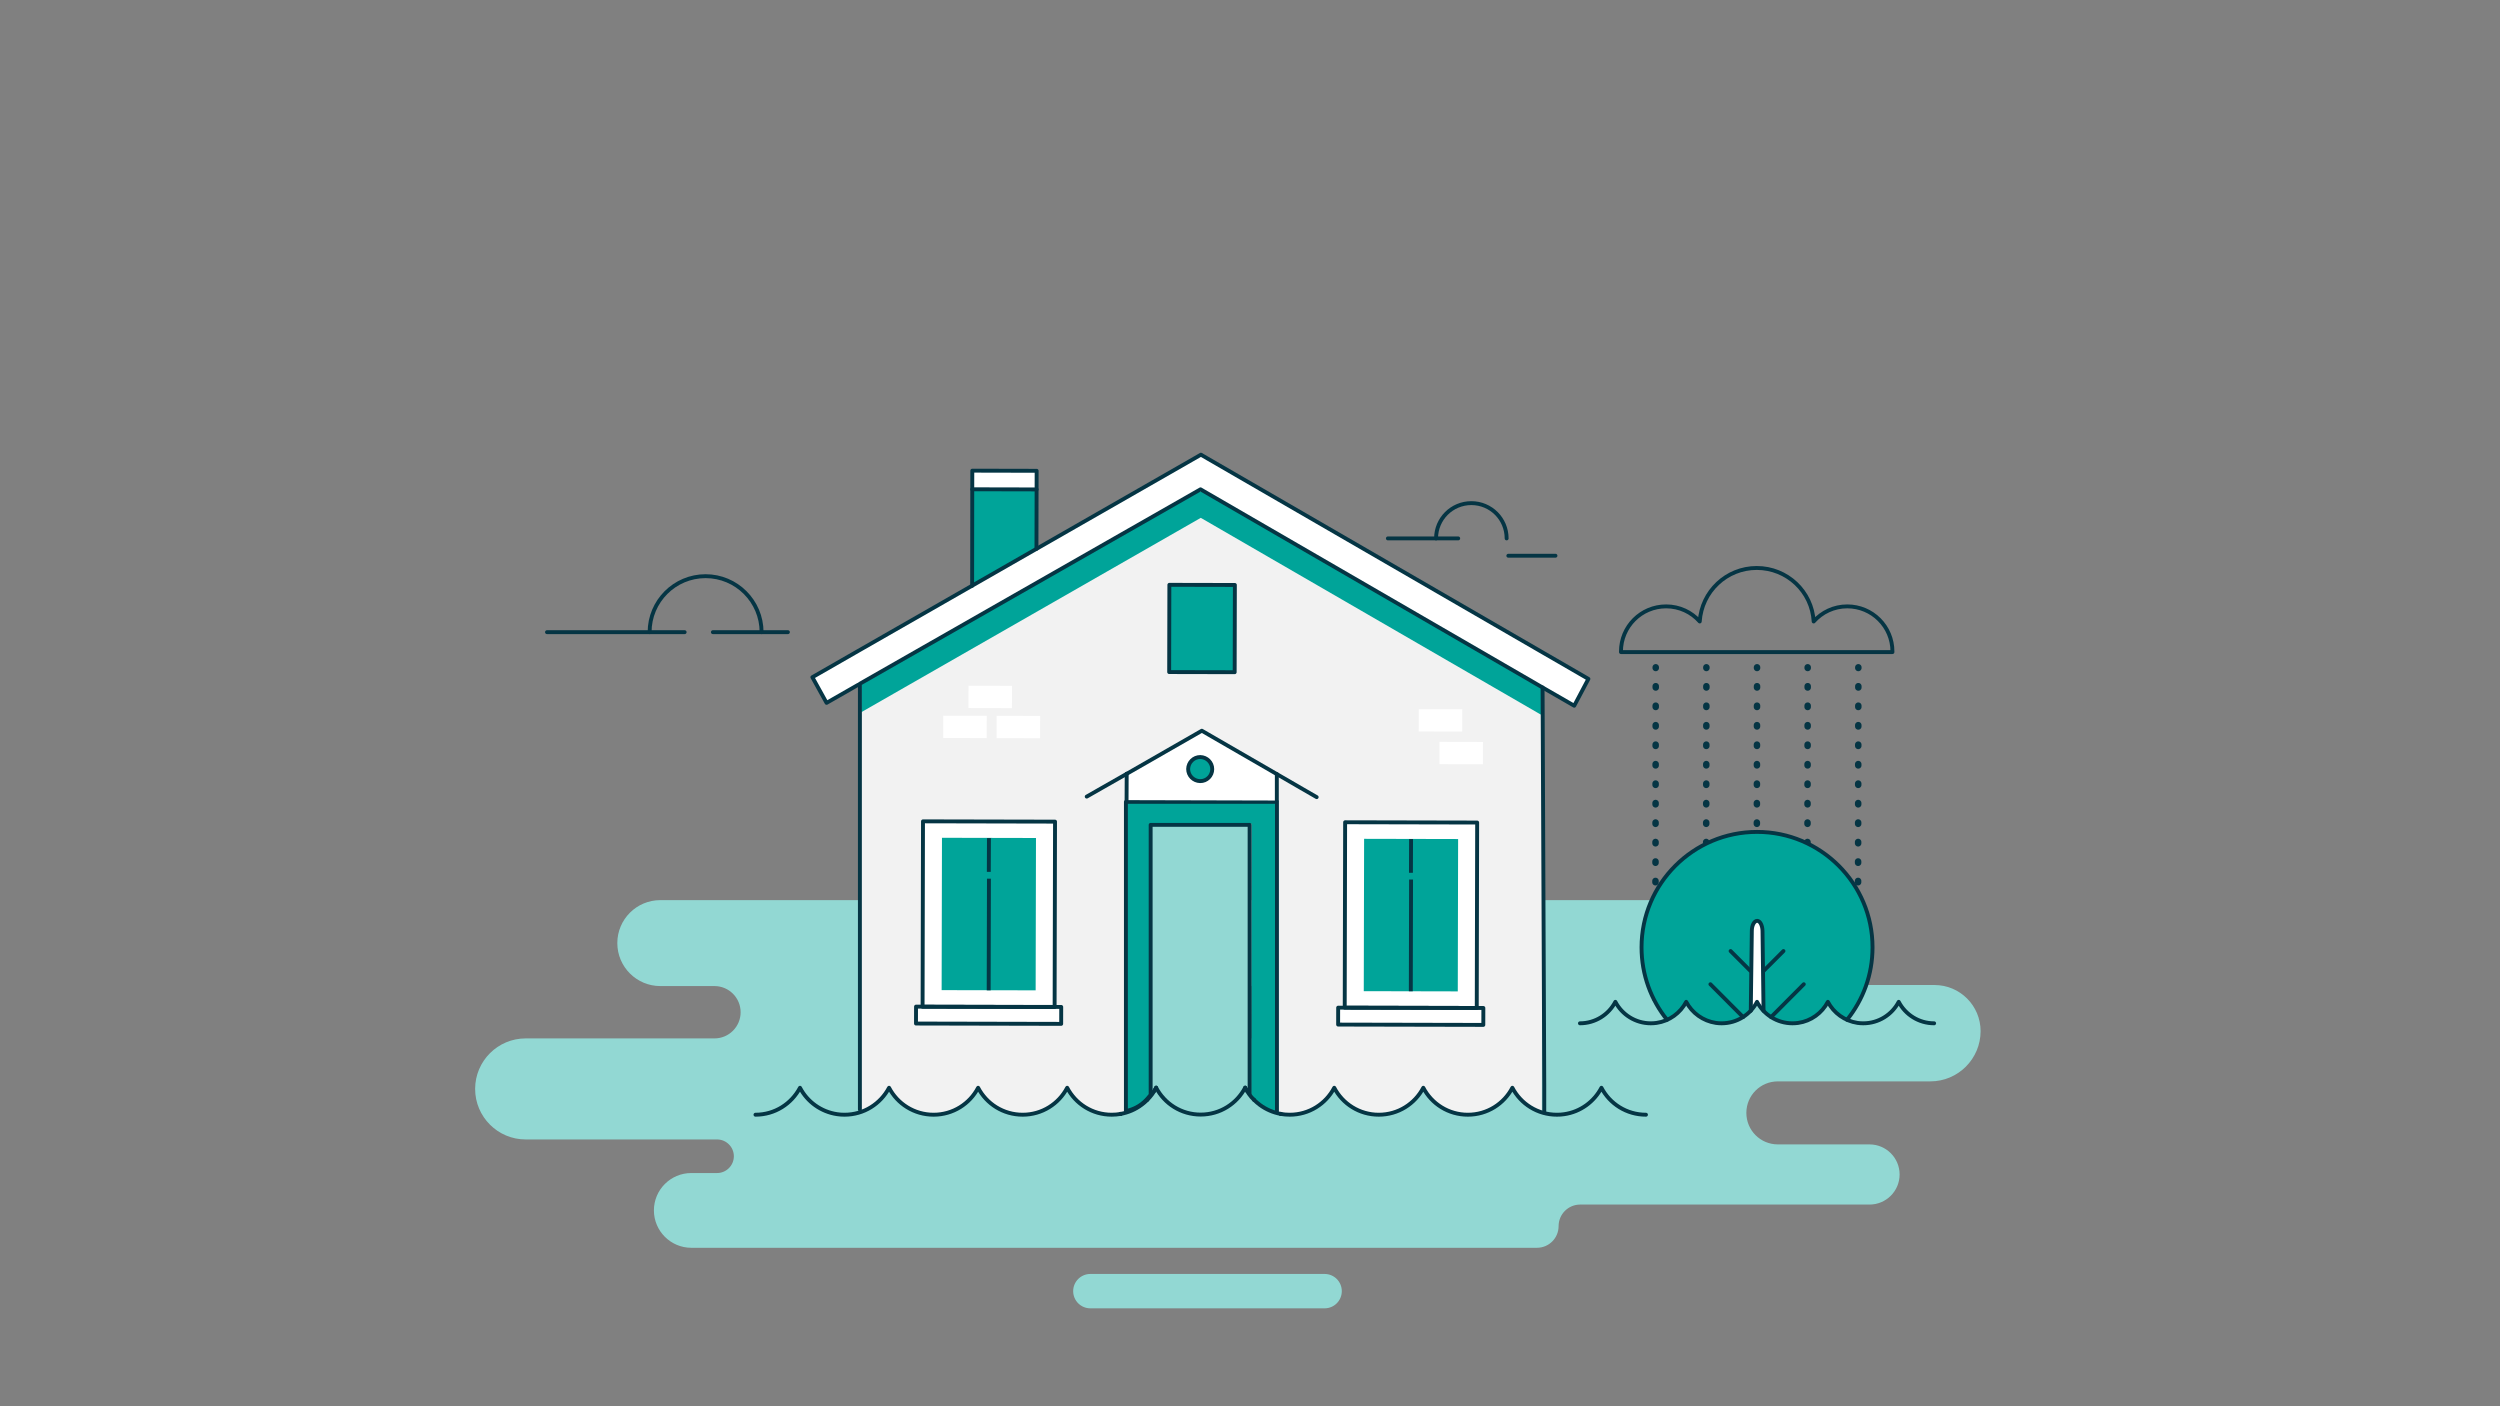 <?xml version="1.0" encoding="utf-8"?>
<!-- Generator: Adobe Illustrator 19.0.1, SVG Export Plug-In . SVG Version: 6.00 Build 0)  -->
<svg version="1.1" id="Шар_1" xmlns="http://www.w3.org/2000/svg" xmlns:xlink="http://www.w3.org/1999/xlink" x="0px" y="0px"
	 viewBox="0 0 1920 1080" style="enable-background:new 0 0 1920 1080;" xml:space="preserve">
<rect x="0" y="0" width="1920" height="1080" fill="#808080" stroke="none"/>
<style type="text/css">
	.st0{fill:#92D8D3;}
	.st1{fill:none;stroke:#053544;stroke-width:5;stroke-linecap:round;stroke-linejoin:round;}
	.st2{fill:none;stroke:#053544;stroke-width:5;stroke-linecap:round;stroke-linejoin:round;stroke-dasharray:0.997,13.959;}
	.st3{fill:none;stroke:#053544;stroke-width:3;stroke-linecap:round;stroke-linejoin:round;stroke-miterlimit:10;}
	.st4{fill:#00A499;}
	.st5{fill:#FFFFFF;}
	.st6{fill:#F2F2F2;}
	.st7{fill:none;stroke:#053544;stroke-width:3;stroke-linejoin:round;stroke-miterlimit:10;}
</style>
<g>
	<g>
		<g>
			<path class="st0" d="M1424.8,756.4v-65.1H507.1c-18.2,0-33,14.8-33,33c0,18.2,14.8,33,33,33h41.6c11.1,0,20.1,9,20.1,20.1
				c0,11.1-9,20.1-20.1,20.1H403.7c-21.4,0-38.8,17.4-38.8,38.8c0,21.4,17.4,38.8,38.8,38.8h147c7.1,0,12.9,5.8,12.9,12.9
				c0,7.1-5.8,12.9-12.9,12.9h-19.8c-15.9,0-28.7,12.9-28.7,28.7s12.9,28.7,28.7,28.7h649.5c9.2,0,16.6-7.5,16.6-16.6
				c0-9.2,7.4-16.6,16.6-16.6h92h35.5h94.7c12.8,0,23.1-10.4,23.1-23.1c0-12.8-10.4-23.1-23.1-23.1h-70.4
				c-13.4,0-24.2-10.8-24.2-24.2c0-13.4,10.8-24.2,24.2-24.2h117.1c21.3,0,38.6-17.3,38.6-38.6c0-19.5-15.8-35.4-35.4-35.4H1424.8z
				 M959.5,757.3h136v40.2h-136V757.3z"/>
			<path class="st0" d="M837.4,1004.8h179.9c7.3,0,13.2-5.9,13.2-13.2c0-7.3-5.9-13.2-13.2-13.2H837.4c-7.3,0-13.2,5.9-13.2,13.2
				C824.2,998.9,830.1,1004.8,837.4,1004.8"/>
			<line class="st1" x1="1271.6" y1="512.5" x2="1271.6" y2="513"/>
			<line class="st2" x1="1271.6" y1="527" x2="1271.3" y2="759.3"/>
			<line class="st1" x1="1271.3" y1="766.3" x2="1271.3" y2="766.8"/>
			<line class="st1" x1="1310.5" y1="512.5" x2="1310.5" y2="513"/>
			<line class="st2" x1="1310.5" y1="527" x2="1310.2" y2="759.3"/>
			<line class="st1" x1="1310.2" y1="766.3" x2="1310.2" y2="766.8"/>
			<line class="st1" x1="1349.4" y1="512.5" x2="1349.4" y2="513"/>
			<line class="st2" x1="1349.4" y1="527" x2="1349.1" y2="759.3"/>
			<line class="st1" x1="1349.1" y1="766.3" x2="1349.1" y2="766.8"/>
			<line class="st1" x1="1388.3" y1="512.5" x2="1388.3" y2="513"/>
			<line class="st2" x1="1388.3" y1="527" x2="1388" y2="759.3"/>
			<line class="st1" x1="1388" y1="766.3" x2="1388" y2="766.8"/>
			<line class="st1" x1="1427.2" y1="512.5" x2="1427.2" y2="513"/>
			<line class="st2" x1="1427.2" y1="527" x2="1426.9" y2="759.3"/>
			<line class="st1" x1="1426.9" y1="766.3" x2="1426.9" y2="766.8"/>
			<path class="st3" d="M1349.2,436.2c-23.3,0-42.3,18.1-43.8,41.1c-6.3-7.1-15.5-11.6-25.8-11.6c-19.2,0-34.7,15.5-34.7,34.7
				c0,0.1,0,0.2,0,0.4h208.5c0-0.1,0-0.2,0-0.4c0-19.2-15.5-34.7-34.7-34.7c-10.3,0-19.5,4.5-25.8,11.6
				C1391.6,454.3,1372.5,436.2,1349.2,436.2z"/>
			<path class="st4" d="M1349.4,638.9c-49,0-88.7,39.7-88.7,88.7c0,21.1,7.4,40.4,19.6,55.6c6.3-2.8,11.5-7.7,14.7-13.8
				c4.5,8.6,12.9,14.7,22.8,16.2c1.4,0.2,2.9,0.3,4.4,0.3c8.8,0,16.7-3.7,22.3-9.6l0.8-61.4c0.1-4.3,1.9-7.7,4.1-7.7h0
				c2.2,0,4.1,3.4,4.1,7.7l0.8,61.4c5.6,5.9,13.5,9.6,22.3,9.6c1.5,0,3-0.1,4.4-0.3c9.9-1.4,18.3-7.6,22.8-16.2
				c3.2,6.1,8.4,11,14.7,13.8c12.3-15.2,19.6-34.5,19.6-55.6C1438.1,678.6,1398.4,638.9,1349.4,638.9"/>
			<path class="st5" d="M1354.4,776.3l-0.8-61.4c-0.1-4.3-1.9-7.7-4.1-7.7h0c-2.2,0-4.1,3.4-4.1,7.7l-0.8,61.4
				c1.9-2.1,3.6-4.4,4.9-6.9C1350.8,771.9,1352.4,774.2,1354.4,776.3"/>
			<path class="st3" d="M1213.4,785.9c11.8,0,22.1-6.7,27.2-16.5c5.1,9.8,15.4,16.5,27.2,16.5c1.5,0,3-0.1,4.4-0.3
				c9.9-1.4,18.3-7.6,22.8-16.2c4.5,8.6,12.9,14.7,22.8,16.2c1.4,0.2,2.9,0.3,4.4,0.3c11.8,0,22.1-6.7,27.2-16.5
				c5.1,9.8,15.4,16.5,27.2,16.5c1.5,0,3-0.1,4.4-0.3c9.9-1.4,18.3-7.6,22.8-16.2c4.5,8.6,12.9,14.7,22.8,16.2
				c1.4,0.2,2.9,0.3,4.4,0.3c11.8,0,22.1-6.7,27.2-16.5c5.1,9.8,15.4,16.5,27.2,16.5"/>
			<path class="st3" d="M1280.3,783.2c-12.3-15.2-19.6-34.6-19.6-55.6c0-49,39.7-88.7,88.7-88.7c49,0,88.7,39.7,88.7,88.7
				c0,21.1-7.3,40.4-19.6,55.6"/>
			<path class="st3" d="M1354.4,776.3l-0.8-61.4c-0.1-4.3-1.9-7.7-4.1-7.7c-2.2,0-4.1,3.4-4.1,7.7l-0.8,61.4"/>
			<line class="st3" x1="1354.6" y1="745.5" x2="1369.7" y2="730.4"/>
			<line class="st3" x1="1344.2" y1="745.5" x2="1329.1" y2="730.4"/>
			<line class="st3" x1="1360.2" y1="781.1" x2="1385.3" y2="755.9"/>
			<line class="st3" x1="1338.7" y1="781.1" x2="1313.6" y2="755.9"/>
			<path class="st3" d="M498.9,485.5c0-23.7,19.2-43,43-43c23.7,0,43,19.3,43,43"/>
			<line class="st3" x1="605.1" y1="485.5" x2="547.5" y2="485.5"/>
			<line class="st3" x1="525.8" y1="485.5" x2="420.1" y2="485.5"/>
			<path class="st3" d="M1102.9,413.5c0-15,12.1-27.1,27.1-27.1c15,0,27.1,12.1,27.1,27.1"/>
			<line class="st3" x1="1194.6" y1="426.8" x2="1158.4" y2="426.8"/>
			<line class="st3" x1="1119.9" y1="413.5" x2="1065.9" y2="413.5"/>
			<path class="st6" d="M1184,861.7c0,0.2,0,0.4,0,0.5L1184,861.7z"/>
			<path class="st6" d="M1184,862.8v0.1V862.8z"/>
			<path class="st6" d="M983.6,855.4L983.6,855.4L983.6,855.4c2.2,0.4,4.5,0.6,6.9,0.6c14.9,0,27.8-8.4,34.2-20.7
				c6.4,12.3,19.3,20.7,34.2,20.7c14.9,0,27.8-8.4,34.2-20.7c6.4,12.3,19.3,20.7,34.2,20.7c14.9,0,27.8-8.4,34.2-20.7
				c4.7,9,12.8,15.9,22.6,18.9c0-0.3,0-0.6,0-0.9v-0.2c0-0.8,0-1.5,0-2.2l0-0.7c0-1.5,0-2.5,0-2.5l0.7-318.1l0-1.7L923.4,376.9
				l-1.2,0.7l-1.2-0.7l-0.2,0.1L661.5,525.5l-0.7,328.6c9.5-3.2,17.4-10,22-18.7c6.4,12.3,19.3,20.7,34.2,20.7
				c14.9,0,27.8-8.4,34.2-20.7c6.4,12.3,19.3,20.7,34.2,20.7s27.8-8.4,34.2-20.7c6.4,12.3,19.3,20.7,34.2,20.7
				c2.3,0,4.6-0.2,6.8-0.6v0v0v0c1.4-0.3,2.8-0.6,4.2-1l0.5-239.9l0-20.3v0l57.8-33.1l57.6,33.3l0,20.3l-0.4,199l-0.1,40.8
				C981.2,855,982.4,855.2,983.6,855.4L983.6,855.4z"/>
			<path class="st6" d="M1184,854.3L1184,854.3l0-0.9C1184,853.7,1184,854,1184,854.3"/>
			<path class="st6" d="M1184,856.4l0-2.2C1184,855,1184,855.7,1184,856.4"/>
			<path class="st6" d="M1184,857.2c0,0.3,0,0.5,0,0.8L1184,857.2z"/>
			<path class="st6" d="M1184,859.2c0,0.6,0,1.2,0,1.7L1184,859.2z"/>
			<path class="st6" d="M1184,850.3l0.7-320.6l-0.7,318.1C1184,847.8,1184,848.8,1184,850.3"/>
			<path class="st6" d="M1184,851c0,0.7,0,1.4,0,2.2L1184,851z"/>
			<path class="st0" d="M885.7,839.1c0.2-0.3,0.4-0.6,0.6-1c0.3-0.5,0.6-1,0.9-1.5c0.2-0.4,0.5-0.8,0.7-1.3c1.7,3.3,4,6.4,6.6,9.1
				l55.1,0.1c2.7-2.7,4.9-5.8,6.7-9.2c0.2,0.4,0.5,0.8,0.7,1.3c0.3,0.5,0.6,1,0.9,1.5c0.2,0.3,0.4,0.7,0.6,1
				c0.3,0.4,0.5,0.8,0.8,1.2c0.5,0.7,1,1.3,1.5,1.9l0.5-209.4l-76.9-0.2L884,841.4c0.3-0.4,0.6-0.7,0.9-1.1
				C885.1,839.9,885.4,839.5,885.7,839.1"/>
			<path class="st0" d="M894.5,844.4c7,7.2,16.8,11.7,27.6,11.7c10.8,0,20.5-4.4,27.5-11.6"/>
			<path class="st4" d="M980.6,614.8L980.6,614.8l-115.4-0.3l-0.5,239.9c4.4-1.3,8.4-3.3,12-6c1.6-1.1,3-2.4,4.4-3.8v0v0
				c1-1,2-2.2,2.9-3.3l0.5-208.8l76.9,0.2l-0.5,209.4c0.7,0.9,1.5,1.7,2.2,2.5v0v0c1.4,1.4,2.8,2.6,4.4,3.8c3.7,2.8,8,4.9,12.6,6.2
				l0.1-40.8L980.6,614.8z"/>
			
				<rect x="708.7" y="630.9" transform="matrix(1 2.229081e-003 -2.229081e-003 1 1.567 -1.691)" class="st5" width="101.4" height="142.4"/>
			
				<rect x="703.5" y="773.2" transform="matrix(1 2.223962e-003 -2.223962e-003 1 1.736 -1.687)" class="st5" width="111.5" height="13"/>
			
				<rect x="723.3" y="643.5" transform="matrix(1 2.214216e-003 -2.214216e-003 1 1.556 -1.68)" class="st4" width="72.2" height="117"/>
			
				<rect x="708.7" y="630.9" transform="matrix(1 2.229081e-003 -2.229081e-003 1 1.567 -1.691)" class="st3" width="101.4" height="142.4"/>
			<path class="st7" d="M759.5,643.7c0,0,0,12.3-0.1,25.9"/>
			<path class="st7" d="M759.5,674.8c0,15.8-0.2,85.8-0.2,85.8"/>
			
				<rect x="703.5" y="773.2" transform="matrix(1 2.223962e-003 -2.223962e-003 1 1.736 -1.687)" class="st3" width="111.5" height="13"/>
			
				<rect x="1032.9" y="631.6" transform="matrix(1 2.219148e-003 -2.219148e-003 1 1.562 -2.403)" class="st5" width="101.4" height="142.4"/>
			
				<rect x="1027.7" y="774" transform="matrix(1 2.214930e-003 -2.214930e-003 1 1.731 -2.398)" class="st5" width="111.5" height="13"/>
			
				<rect x="1047.5" y="644.3" transform="matrix(1 2.228185e-003 -2.228185e-003 1 1.569 -2.413)" class="st4" width="72.2" height="117"/>
			
				<rect x="1032.9" y="631.6" transform="matrix(1 2.219148e-003 -2.219148e-003 1 1.562 -2.403)" class="st3" width="101.4" height="142.4"/>
			<path class="st7" d="M1083.7,644.4c0,0,0,12.3-0.1,25.9"/>
			<path class="st7" d="M1083.7,675.5c0,15.8-0.2,85.8-0.2,85.8"/>
			
				<rect x="1027.7" y="774" transform="matrix(1 2.214930e-003 -2.214930e-003 1 1.731 -2.398)" class="st3" width="111.5" height="13"/>
			
				<rect x="898" y="449.2" transform="matrix(1 2.225694e-003 -2.225694e-003 1 1.077 -2.054)" class="st4" width="50.3" height="67"/>
			
				<rect x="898" y="449.2" transform="matrix(1 2.225694e-003 -2.225694e-003 1 1.077 -2.054)" class="st3" width="50.3" height="67"/>
			<path class="st4" d="M980.1,813.9l0.4-199L980.1,813.9z"/>
			<path class="st3" d="M980.7,853.4V615.8h-116v237.5c12.6-2.6,17.7-11.2,19-12.5V633.5h76v206.6"/>
			<path class="st5" d="M980.6,594.5l0,20.3l-115.4-0.3l0-20.3l0,0l57.7-33.1L980.6,594.5z M931,590.7c0-5.1-4.1-9.2-9.2-9.3
				c-5.1,0-9.2,4.1-9.3,9.2c0,5.1,4.1,9.2,9.2,9.3C926.8,600,931,595.8,931,590.7"/>
			<polygon class="st5" points="1219.9,521.4 1209,542 1184.7,528 922.2,376.2 661.5,525.5 634.8,540.8 623.9,520.1 661.6,498.6 
				746.6,449.9 796,421.5 922.3,349.2 1184.8,501.1 			"/>
			
				<rect x="764.3" y="344" transform="matrix(2.239068e-003 -1 1 2.239068e-003 401.052 1139.295)" class="st5" width="14.3" height="49.4"/>
			<polygon class="st4" points="796.1,375.9 796,421.5 746.6,449.9 746.7,375.8 			"/>
			<path class="st4" d="M921.8,581.5c5.1,0,9.2,4.2,9.2,9.3c0,5.1-4.2,9.2-9.2,9.2c-5.1,0-9.2-4.2-9.2-9.3
				C912.5,585.6,916.7,581.5,921.8,581.5"/>
			<polygon class="st4" points="922.2,376.2 661.5,525.5 661.4,547 922.2,397.7 1184.7,549.6 1184.7,528 			"/>
			<polyline class="st3" points="659.1,525.9 634.8,539.8 623.9,520.1 659.1,499.9 922.3,349.2 1184.8,501.1 1219.9,521.4 1209,542 
				1184.7,528 			"/>
			<polyline class="st3" points="865.3,594.3 923,561.2 980.6,594.5 1000.8,606.2 1011.2,612.2 			"/>
			<polyline class="st3" points="834.6,611.8 845.8,605.4 865.3,594.3 			"/>
			<line class="st3" x1="796.1" y1="375.9" x2="796" y2="421.5"/>
			<line class="st3" x1="746.6" y1="449.9" x2="746.7" y2="375.8"/>
			
				<rect x="764.3" y="344" transform="matrix(-2.234812e-003 1 -1 -2.234812e-003 1141.844 -401.953)" class="st3" width="14.3" height="49.4"/>
			<polyline class="st3" points="865.2,614.6 865.3,594.3 865.3,594.3 			"/>
			<line class="st3" x1="980.6" y1="614.8" x2="980.6" y2="594.5"/>
			<path class="st3" d="M931,590.7c0-5.1-4.1-9.2-9.2-9.3c-5.1,0-9.2,4.1-9.3,9.2c0,5.1,4.1,9.2,9.2,9.3
				C926.8,600,931,595.8,931,590.7z"/>
			
				<rect x="743.8" y="526.7" transform="matrix(1 2.216061e-003 -2.216061e-003 1 1.188 -1.684)" class="st5" width="33.4" height="17.1"/>
			
				<rect x="765.4" y="549.8" transform="matrix(1 2.216061e-003 -2.216061e-003 1 1.239 -1.732)" class="st5" width="33.4" height="17.1"/>
			
				<rect x="724.4" y="549.7" transform="matrix(1 2.216061e-003 -2.216061e-003 1 1.239 -1.641)" class="st5" width="33.4" height="17.1"/>
			
				<rect x="1105.5" y="569.8" transform="matrix(1 2.215992e-003 -2.215992e-003 1 1.284 -2.485)" class="st5" width="33.4" height="17.1"/>
			
				<rect x="1089.6" y="544.7" transform="matrix(1 2.215992e-003 -2.215992e-003 1 1.229 -2.45)" class="st5" width="33.4" height="17.1"/>
			<polygon class="st6" points="922.2,377.6 923.4,376.9 1184.7,528 922.2,376.2 920.8,377 921,376.9 			"/>
			<path class="st3" d="M983.6,855.5c2.2,0.4,4.5,0.6,6.9,0.6c14.9,0,27.8-8.4,34.2-20.7c6.4,12.3,19.3,20.7,34.2,20.7
				c14.9,0,27.8-8.4,34.2-20.7c6.4,12.3,19.3,20.7,34.2,20.7s27.8-8.4,34.2-20.7c6.4,12.3,19.3,20.7,34.2,20.7
				c1.9,0,3.8-0.1,5.6-0.4c12.5-1.8,23-9.6,28.6-20.3c6.4,12.3,19.3,20.7,34.2,20.7"/>
			<path class="st3" d="M957.9,838.1c0.2,0.3,0.4,0.7,0.6,1c0.3,0.4,0.5,0.8,0.8,1.2c1.1,1.6,2.4,3.1,3.8,4.4
				c1.4,1.4,2.8,2.6,4.4,3.8c4.7,3.5,10.2,5.9,16.1,7"/>
			<path class="st3" d="M956.3,835.3c0.2,0.4,0.5,0.8,0.7,1.3"/>
			<path class="st3" d="M887.2,836.6c0.2-0.4,0.5-0.8,0.7-1.3"/>
			<path class="st3" d="M860.6,855.5c6-1.1,11.5-3.5,16.1-7c1.6-1.1,3-2.4,4.4-3.8c1.4-1.4,2.6-2.8,3.8-4.4c0.3-0.4,0.6-0.8,0.8-1.2
				c0.2-0.3,0.4-0.6,0.6-1"/>
			<path class="st3" d="M580.2,856.1c14.9,0,27.7-8.4,34.2-20.7c5.6,10.8,16.2,18.5,28.6,20.3c1.8,0.3,3.7,0.4,5.6,0.4
				c14.9,0,27.7-8.4,34.2-20.7c6.4,12.3,19.3,20.7,34.2,20.7c14.9,0,27.8-8.4,34.2-20.7c6.4,12.3,19.3,20.7,34.2,20.7
				s27.8-8.4,34.2-20.7c6.4,12.3,19.3,20.7,34.2,20.7c2.3,0,4.6-0.2,6.9-0.6"/>
			<polyline class="st3" points="983.6,855.4 983.6,855.5 983.6,855.5 			"/>
			<polyline class="st3" points="860.6,855.5 860.6,855.5 860.6,855.4 			"/>
			<line class="st3" x1="963.1" y1="844.6" x2="963.1" y2="844.7"/>
			<line class="st3" x1="881.1" y1="844.7" x2="881.1" y2="844.6"/>
			<path class="st3" d="M886.3,838.1c0.3-0.5,0.6-1,0.9-1.5"/>
			<path class="st3" d="M957,836.6c0.3,0.5,0.6,1,0.9,1.5"/>
			<path class="st3" d="M887.9,835.3c6.4,12.3,19.3,20.7,34.2,20.7s27.8-8.4,34.2-20.7"/>
			<polyline class="st3" points="660.4,852.1 660.4,833.6 660.4,525.1 922,375.8 1184.7,528 1186,833.6 1186,854.3 			"/>
		</g>
	</g>
</g>
</svg>
